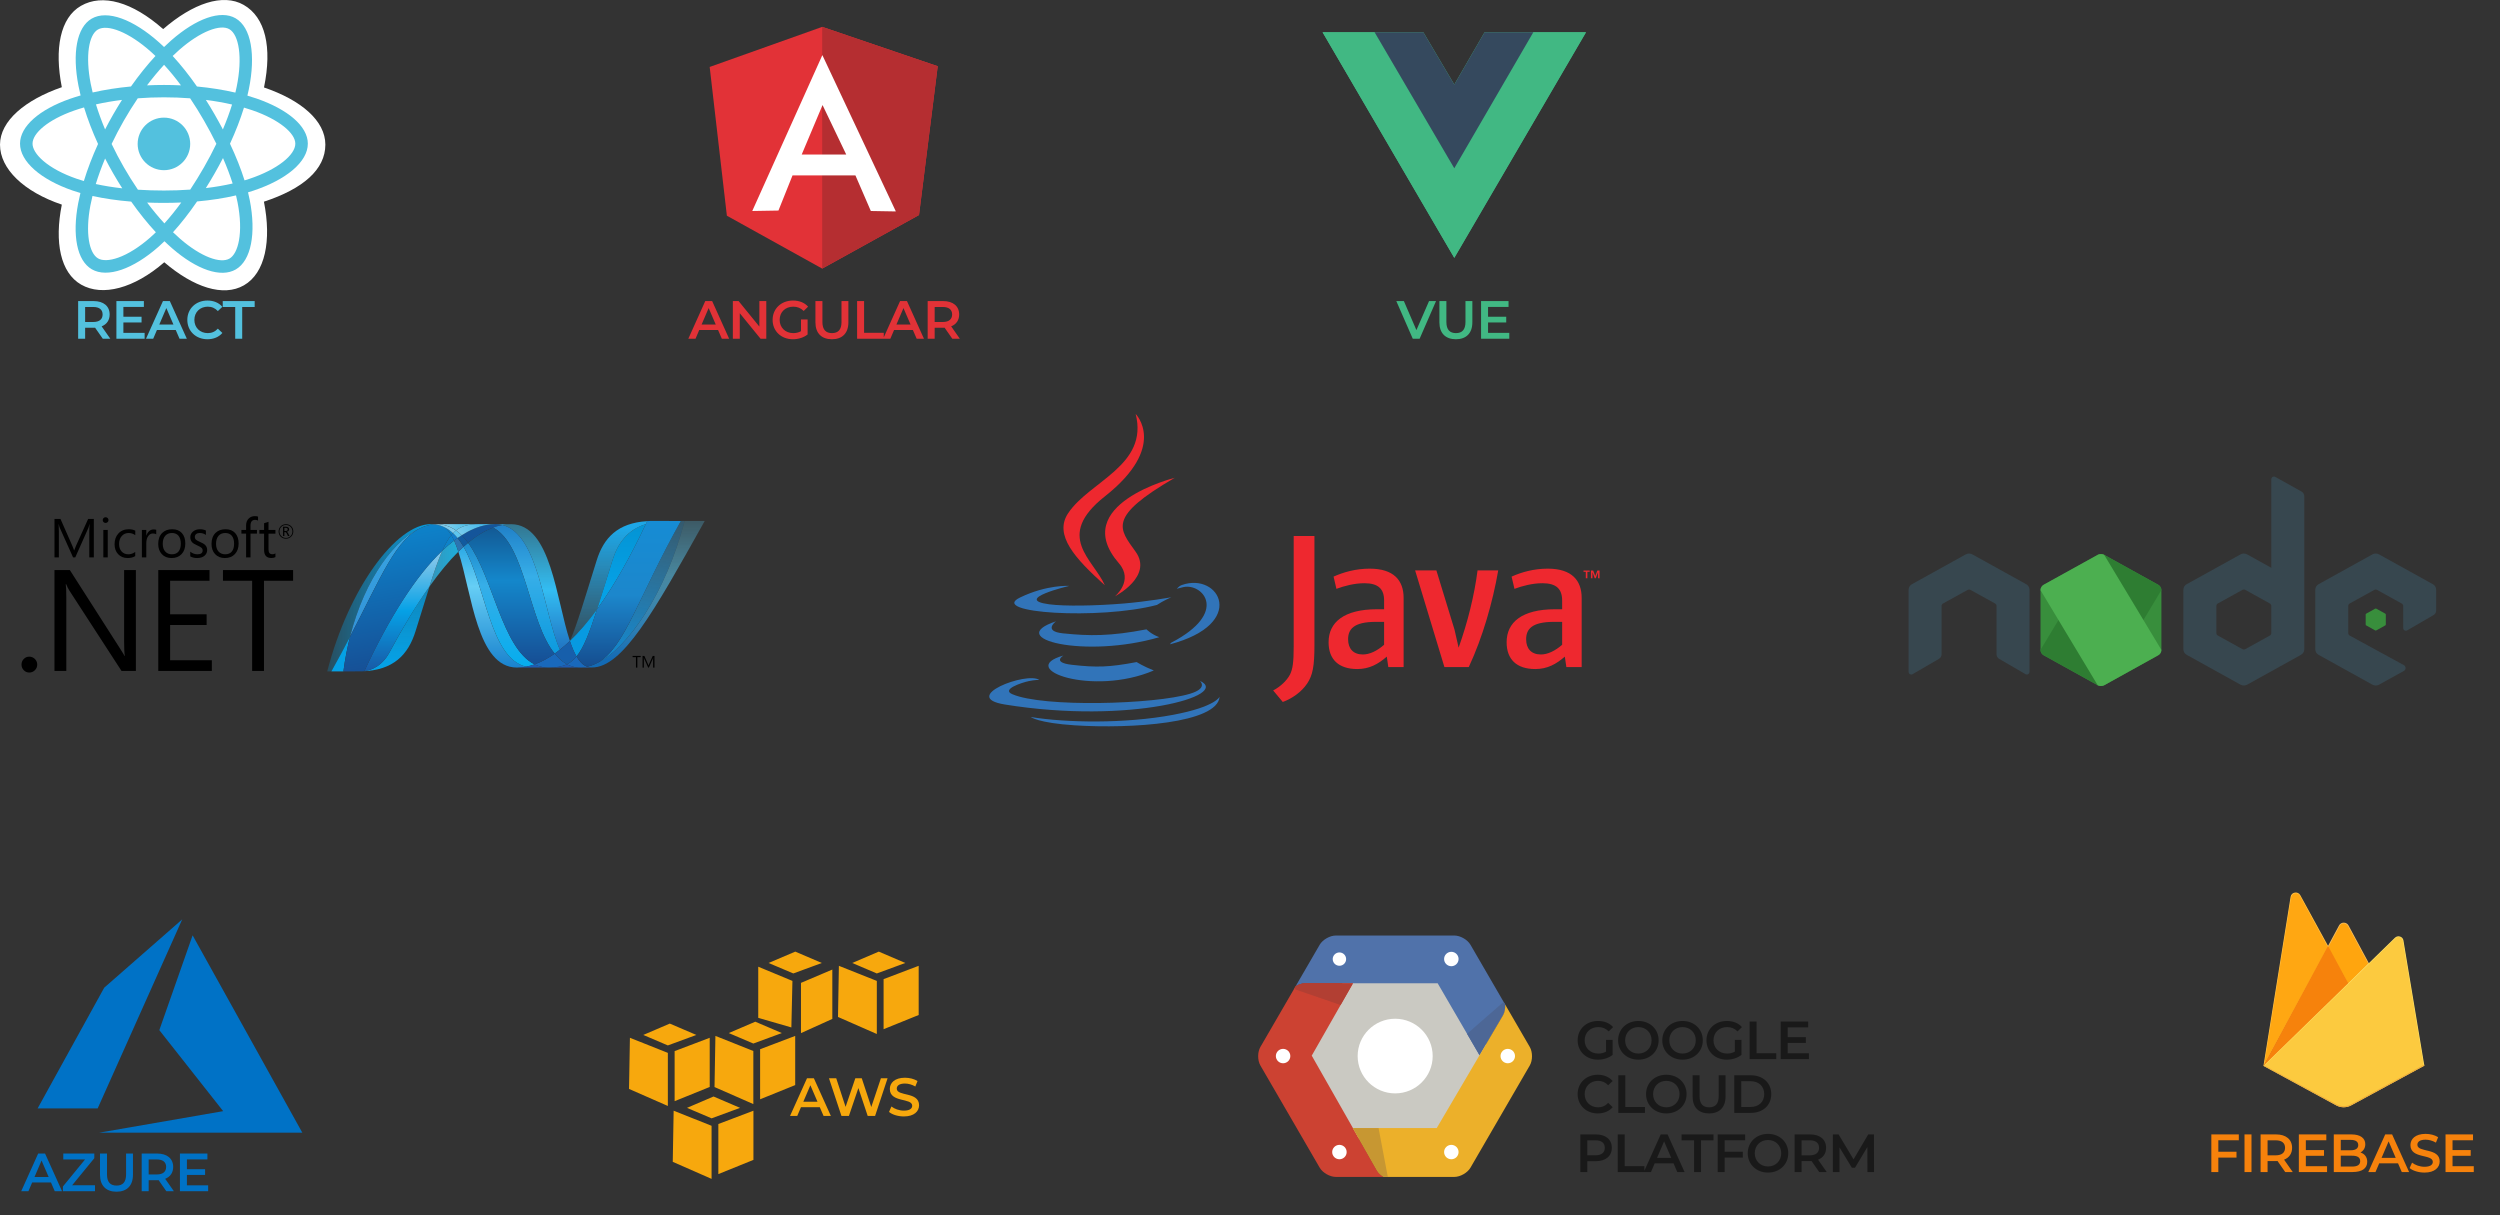 <svg width="465" height="226" viewBox="0 0 465 226" fill="none" xmlns="http://www.w3.org/2000/svg">
<rect x="0" y="0" width="465" height="226" fill="#333333" stroke="none"/>
<path d="M285.196 6H294.995L270.498 47.962L246 6H264.741L270.498 15.73L276.132 6H285.196Z" fill="#41B883"/>
<path d="M246 6L270.498 47.962L294.995 6H285.196L270.498 31.177L255.677 6H246Z" fill="#41B883"/>
<path d="M255.677 6L270.498 31.299L285.196 6H276.132L270.498 15.73L264.741 6H255.677Z" fill="#35495E"/>
<path d="M0 26.903C0 31.438 4.463 35.673 11.498 38.059C10.093 45.079 11.247 50.737 15.098 52.942C19.058 55.208 24.956 53.639 30.554 48.782C36.011 53.443 41.526 55.277 45.375 53.066C49.33 50.794 50.533 44.752 49.089 37.513C56.417 35.109 60.516 31.498 60.516 26.903C60.516 22.472 56.045 18.639 49.105 16.268C50.659 8.73 49.342 3.209 45.331 0.913C41.463 -1.3 35.884 0.629 30.347 5.412C24.586 0.335 19.062 -1.214 15.055 1.088C11.191 3.307 10.089 9.068 11.498 16.218C4.7 18.57 0 22.49 0 26.903Z" fill="white"/>
<path d="M47.739 18.334C47.169 18.137 46.595 17.955 46.016 17.787C46.112 17.394 46.201 17 46.282 16.604C47.587 10.229 46.734 5.094 43.821 3.403C41.029 1.782 36.461 3.472 31.848 7.513C31.394 7.912 30.949 8.323 30.515 8.745C30.225 8.464 29.929 8.189 29.628 7.92C24.794 3.599 19.948 1.778 17.039 3.474C14.249 5.099 13.422 9.927 14.597 15.969C14.713 16.567 14.845 17.162 14.992 17.754C14.307 17.95 13.645 18.159 13.011 18.381C7.343 20.37 3.724 23.488 3.724 26.721C3.724 30.061 7.609 33.411 13.513 35.442C13.991 35.606 14.474 35.758 14.96 35.898C14.802 36.535 14.662 37.177 14.54 37.822C13.42 43.758 14.295 48.472 17.077 50.087C19.951 51.756 24.775 50.041 29.472 45.908C29.843 45.581 30.216 45.234 30.589 44.871C31.059 45.328 31.542 45.771 32.036 46.2C36.586 50.142 41.08 51.733 43.86 50.113C46.731 48.44 47.664 43.376 46.453 37.215C46.36 36.745 46.253 36.264 46.132 35.775C46.471 35.674 46.803 35.57 47.127 35.462C53.264 33.415 57.257 30.106 57.257 26.721C57.257 23.476 53.521 20.337 47.739 18.334Z" fill="#53C1DE"/>
<path d="M46.382 33.268C46.09 33.365 45.79 33.459 45.484 33.551C44.808 31.395 43.895 29.102 42.778 26.733C43.844 24.421 44.721 22.157 45.379 20.015C45.925 20.174 46.456 20.342 46.968 20.52C51.913 22.234 54.93 24.769 54.93 26.722C54.93 28.802 51.672 31.503 46.382 33.268H46.382ZM44.187 37.648C44.721 40.368 44.798 42.828 44.444 44.75C44.125 46.478 43.485 47.63 42.694 48.091C41.01 49.073 37.407 47.797 33.523 44.431C33.078 44.045 32.629 43.633 32.179 43.197C33.685 41.539 35.19 39.61 36.659 37.469C39.243 37.239 41.684 36.861 43.898 36.346C44.006 36.789 44.103 37.223 44.187 37.648ZM21.989 47.922C20.343 48.507 19.033 48.523 18.241 48.063C16.555 47.085 15.854 43.305 16.81 38.236C16.923 37.636 17.054 37.041 17.2 36.449C19.389 36.936 21.812 37.287 24.402 37.499C25.881 39.594 27.429 41.52 28.99 43.206C28.658 43.529 28.319 43.844 27.972 44.15C25.898 45.975 23.82 47.27 21.989 47.922H21.989ZM14.28 33.255C11.674 32.358 9.521 31.193 8.046 29.921C6.721 28.778 6.051 27.643 6.051 26.722C6.051 24.762 8.953 22.263 13.792 20.564C14.399 20.352 15.013 20.157 15.631 19.981C16.3 22.172 17.178 24.462 18.236 26.778C17.164 29.128 16.274 31.455 15.599 33.671C15.156 33.543 14.716 33.405 14.28 33.255ZM16.864 15.543C15.859 10.374 16.526 6.475 18.205 5.496C19.993 4.454 23.947 5.94 28.114 9.666C28.38 9.904 28.648 10.153 28.916 10.411C27.363 12.09 25.829 14.001 24.363 16.084C21.849 16.319 19.443 16.696 17.231 17.201C17.095 16.651 16.973 16.098 16.864 15.542V15.543ZM39.917 21.275C39.395 20.366 38.853 19.468 38.292 18.583C39.998 18.8 41.631 19.088 43.165 19.441C42.705 20.927 42.131 22.482 41.455 24.075C40.961 23.131 40.448 22.198 39.917 21.275ZM30.516 12.054C31.569 13.203 32.624 14.486 33.661 15.877C31.557 15.777 29.449 15.777 27.345 15.876C28.383 14.497 29.447 13.216 30.516 12.054ZM21.055 21.29C20.53 22.206 20.027 23.134 19.546 24.073C18.881 22.485 18.312 20.924 17.848 19.417C19.373 19.073 20.999 18.792 22.693 18.579C22.126 19.47 21.58 20.374 21.055 21.29ZM22.742 35.029C20.992 34.832 19.341 34.565 17.816 34.231C18.288 32.697 18.87 31.102 19.549 29.48C20.032 30.42 20.537 31.349 21.064 32.265C21.601 33.199 22.161 34.121 22.742 35.029ZM30.579 41.552C29.497 40.376 28.418 39.075 27.364 37.677C28.387 37.717 29.43 37.738 30.491 37.738C31.58 37.738 32.657 37.713 33.717 37.666C32.676 39.09 31.625 40.392 30.579 41.552ZM41.477 29.398C42.191 31.037 42.793 32.623 43.271 34.132C41.722 34.488 40.049 34.774 38.286 34.987C38.851 34.086 39.398 33.173 39.927 32.249C40.464 31.31 40.981 30.359 41.477 29.398ZM37.949 31.1C37.139 32.517 36.284 33.906 35.385 35.266C33.799 35.38 32.161 35.439 30.491 35.439C28.828 35.439 27.21 35.387 25.652 35.285C24.729 33.928 23.858 32.536 23.04 31.113C22.226 29.697 21.465 28.251 20.76 26.777C21.463 25.303 22.221 23.855 23.033 22.439V22.439C23.844 21.022 24.709 19.636 25.624 18.285C27.214 18.164 28.843 18.101 30.491 18.101C32.146 18.101 33.778 18.164 35.367 18.286C36.273 19.635 37.132 21.016 37.941 22.426C38.756 23.84 39.524 25.28 40.245 26.744C39.532 28.223 38.766 29.676 37.949 31.1H37.949ZM42.659 5.428C44.448 6.467 45.145 10.658 44.02 16.154C43.946 16.512 43.866 16.869 43.78 17.224C41.562 16.709 39.155 16.326 36.634 16.087C35.165 13.982 33.644 12.067 32.116 10.41C32.516 10.021 32.926 9.643 33.345 9.275C37.291 5.817 40.978 4.452 42.659 5.428Z" fill="white"/>
<path d="M30.491 21.879C33.19 21.879 35.378 24.067 35.378 26.767C35.378 29.466 33.19 31.655 30.491 31.655C27.791 31.655 25.603 29.466 25.603 26.767C25.603 24.067 27.791 21.879 30.491 21.879Z" fill="#53C1DE"/>
<path d="M132 12.452L152.926 5L174.416 12.319L170.936 39.989L152.926 49.958L135.198 40.122L132 12.452Z" fill="#E23237"/>
<path d="M174.417 12.319L152.927 5V49.958L170.937 40.006L174.417 12.319Z" fill="#B52E31"/>
<path d="M152.96 10.249L139.921 39.245L144.792 39.162L147.41 32.621H159.107L161.974 39.245L166.629 39.327L152.96 10.249ZM152.993 19.539L157.4 28.746H149.116L152.993 19.539Z" fill="white"/>
<path d="M134.259 63H135.619L132.459 56H131.179L128.029 63H129.369L130.059 61.38H133.559L134.259 63ZM130.499 60.36L131.809 57.3L133.129 60.36H130.499ZM141.24 56V60.74L137.38 56H136.31V63H137.6V58.26L141.46 63H142.53V56H141.24ZM148.985 61.6C148.535 61.86 148.045 61.96 147.545 61.96C146.065 61.96 145.015 60.92 145.015 59.5C145.015 58.05 146.065 57.04 147.555 57.04C148.305 57.04 148.935 57.29 149.485 57.84L150.305 57.04C149.645 56.29 148.665 55.9 147.495 55.9C145.305 55.9 143.705 57.41 143.705 59.5C143.705 61.59 145.305 63.1 147.475 63.1C148.465 63.1 149.485 62.8 150.215 62.21V59.42H148.985V61.6ZM154.74 63.1C156.65 63.1 157.8 61.99 157.8 59.95V56H156.52V59.9C156.52 61.34 155.88 61.96 154.75 61.96C153.62 61.96 152.97 61.34 152.97 59.9V56H151.67V59.95C151.67 61.99 152.82 63.1 154.74 63.1ZM159.421 63H164.381V61.9H160.721V56H159.421V63ZM170.496 63H171.856L168.696 56H167.416L164.266 63H165.606L166.296 61.38H169.796L170.496 63ZM166.736 60.36L168.046 57.3L169.366 60.36H166.736ZM178.526 63L176.916 60.7C177.866 60.33 178.406 59.55 178.406 58.49C178.406 56.94 177.266 56 175.426 56H172.546V63H173.846V60.96H175.426C175.516 60.96 175.606 60.96 175.696 60.95L177.126 63H178.526ZM177.096 58.49C177.096 59.37 176.506 59.89 175.366 59.89H173.846V57.1H175.366C176.506 57.1 177.096 57.61 177.096 58.49Z" fill="#E23237"/>
<path d="M20.515 63L18.905 60.7C19.855 60.33 20.395 59.55 20.395 58.49C20.395 56.94 19.255 56 17.415 56H14.535V63H15.835V60.96H17.415C17.505 60.96 17.595 60.96 17.685 60.95L19.115 63H20.515ZM19.085 58.49C19.085 59.37 18.495 59.89 17.355 59.89H15.835V57.1H17.355C18.495 57.1 19.085 57.61 19.085 58.49ZM22.95 61.91V59.98H26.33V58.91H22.95V57.09H26.76V56H21.65V63H26.9V61.91H22.95ZM33.389 63H34.749L31.589 56H30.309L27.159 63H28.499L29.189 61.38H32.689L33.389 63ZM29.629 60.36L30.939 57.3L32.259 60.36H29.629ZM38.582 63.1C39.732 63.1 40.712 62.69 41.362 61.93L40.522 61.13C40.012 61.69 39.382 61.96 38.652 61.96C37.202 61.96 36.152 60.94 36.152 59.5C36.152 58.06 37.202 57.04 38.652 57.04C39.382 57.04 40.012 57.31 40.522 57.86L41.362 57.07C40.712 56.31 39.732 55.9 38.592 55.9C36.442 55.9 34.842 57.41 34.842 59.5C34.842 61.59 36.442 63.1 38.582 63.1ZM43.749 63H45.049V57.1H47.369V56H41.429V57.1H43.749V63Z" fill="#53C1DE"/>
<path d="M265.803 56L263.453 61.4L261.123 56H259.713L262.773 63H264.053L267.103 56H265.803ZM270.798 63.1C272.708 63.1 273.858 61.99 273.858 59.95V56H272.578V59.9C272.578 61.34 271.938 61.96 270.808 61.96C269.678 61.96 269.028 61.34 269.028 59.9V56H267.728V59.95C267.728 61.99 268.878 63.1 270.798 63.1ZM276.778 61.91V59.98H280.158V58.91H276.778V57.09H280.588V56H275.478V63H280.728V61.91H276.778Z" fill="#41B883"/>
<path d="M53.513 98.468C53.513 98.369 53.485 98.298 53.429 98.251C53.367 98.201 53.259 98.175 53.11 98.175H52.894V98.765H53.154C53.394 98.765 53.513 98.666 53.513 98.468ZM53.849 99.7H53.553L53.364 99.284C53.268 99.076 53.166 98.972 53.054 98.972H52.894V99.7H52.65V97.967H53.139C53.356 97.967 53.519 98.014 53.631 98.112C53.726 98.197 53.774 98.305 53.774 98.439C53.774 98.558 53.735 98.659 53.657 98.742C53.581 98.826 53.472 98.883 53.333 98.912V98.92C53.429 98.942 53.526 99.049 53.62 99.24L53.849 99.701V99.7ZM54.389 98.851C54.389 98.51 54.273 98.222 54.04 97.994C53.807 97.766 53.522 97.651 53.186 97.651C52.84 97.651 52.552 97.766 52.323 97.996C52.094 98.227 51.981 98.513 51.981 98.851C51.981 99.196 52.099 99.485 52.335 99.715C52.567 99.945 52.852 100.059 53.186 100.059C53.519 100.059 53.804 99.944 54.038 99.711C54.273 99.482 54.389 99.194 54.389 98.851ZM54.553 98.843C54.553 99.226 54.422 99.546 54.157 99.805C53.892 100.065 53.568 100.195 53.18 100.195C52.789 100.195 52.465 100.067 52.206 99.816C51.949 99.562 51.82 99.242 51.82 98.854C51.82 98.474 51.951 98.155 52.213 97.893C52.475 97.632 52.801 97.501 53.191 97.501C53.573 97.501 53.894 97.626 54.154 97.875C54.42 98.13 54.553 98.452 54.553 98.843Z" fill="black"/>
<path d="M17.451 103.674H16.609V98.869C16.609 98.489 16.634 98.027 16.679 97.482H16.66C16.581 97.801 16.509 98.032 16.446 98.175L14 103.674H13.591L11.14 98.215C11.071 98.062 10.999 97.817 10.926 97.482H10.908C10.934 97.769 10.948 98.234 10.948 98.878V103.674H10.137V96.518H11.247L13.447 101.508C13.613 101.884 13.72 102.17 13.772 102.365H13.807C13.95 101.974 14.064 101.68 14.15 101.487L16.397 96.518H17.45V103.674H17.451Z" fill="black"/>
<path d="M20.039 103.673H19.221V98.564H20.039V103.673ZM20.18 96.732C20.18 96.882 20.127 97.008 20.022 97.112C19.919 97.215 19.791 97.267 19.641 97.267C19.494 97.267 19.367 97.217 19.263 97.117C19.159 97.017 19.108 96.889 19.108 96.732C19.108 96.584 19.159 96.458 19.263 96.356C19.367 96.254 19.494 96.205 19.641 96.205C19.791 96.205 19.919 96.254 20.022 96.356C20.127 96.458 20.18 96.584 20.18 96.732Z" fill="black"/>
<path d="M25.149 103.437C24.756 103.678 24.288 103.797 23.746 103.797C23.012 103.797 22.421 103.554 21.969 103.068C21.531 102.596 21.31 101.988 21.31 101.242C21.31 100.405 21.55 99.727 22.034 99.212C22.515 98.696 23.162 98.439 23.976 98.439C24.421 98.439 24.815 98.526 25.16 98.698V99.538C24.778 99.27 24.374 99.138 23.941 99.138C23.419 99.138 22.995 99.319 22.666 99.682C22.323 100.053 22.15 100.549 22.15 101.168C22.15 101.763 22.308 102.233 22.623 102.58C22.939 102.926 23.359 103.099 23.889 103.099C24.337 103.099 24.756 102.952 25.149 102.66V103.437Z" fill="black"/>
<path d="M29.06 99.393C28.916 99.282 28.708 99.228 28.434 99.228C28.101 99.228 27.821 99.377 27.595 99.677C27.337 100.012 27.209 100.476 27.209 101.068V103.673H26.39V98.563H27.209V99.617H27.229C27.35 99.244 27.536 98.957 27.784 98.754C28.017 98.568 28.279 98.474 28.569 98.474C28.787 98.474 28.949 98.498 29.06 98.544V99.392L29.06 99.393Z" fill="black"/>
<path d="M33.628 101.128C33.628 100.474 33.48 99.974 33.184 99.631C32.897 99.302 32.495 99.137 31.979 99.137C31.469 99.137 31.06 99.304 30.755 99.637C30.431 99.993 30.27 100.496 30.27 101.148C30.27 101.759 30.424 102.239 30.734 102.582C31.042 102.926 31.458 103.099 31.979 103.099C32.517 103.099 32.93 102.924 33.213 102.575C33.49 102.234 33.628 101.753 33.628 101.128ZM34.469 101.099C34.469 101.913 34.238 102.567 33.779 103.058C33.318 103.55 32.698 103.796 31.918 103.796C31.149 103.796 30.538 103.55 30.089 103.058C29.65 102.583 29.429 101.957 29.429 101.178C29.429 100.289 29.678 99.603 30.179 99.117C30.642 98.665 31.261 98.438 32.037 98.438C32.801 98.438 33.398 98.676 33.827 99.146C34.253 99.62 34.469 100.271 34.469 101.099Z" fill="black"/>
<path d="M38.533 102.306C38.533 102.725 38.377 103.071 38.063 103.348C37.72 103.647 37.25 103.796 36.658 103.796C36.173 103.796 35.748 103.695 35.388 103.489V102.609C35.789 102.935 36.232 103.099 36.719 103.099C37.367 103.099 37.693 102.86 37.693 102.385C37.693 102.185 37.621 102.02 37.478 101.892C37.333 101.761 37.053 101.605 36.637 101.422C36.208 101.235 35.903 101.043 35.723 100.843C35.506 100.606 35.397 100.299 35.397 99.92C35.397 99.496 35.567 99.143 35.903 98.862C36.24 98.58 36.672 98.439 37.203 98.439C37.61 98.439 37.975 98.518 38.298 98.678V99.502C37.96 99.258 37.574 99.137 37.136 99.137C36.865 99.137 36.647 99.204 36.484 99.336C36.32 99.47 36.238 99.642 36.238 99.851C36.238 100.077 36.307 100.253 36.444 100.379C36.565 100.496 36.823 100.638 37.212 100.803C37.649 100.986 37.965 101.175 38.158 101.369C38.407 101.614 38.533 101.927 38.533 102.306Z" fill="black"/>
<path d="M43.542 101.128C43.542 100.474 43.394 99.974 43.097 99.631C42.811 99.302 42.409 99.137 41.893 99.137C41.383 99.137 40.974 99.304 40.667 99.637C40.344 99.993 40.184 100.496 40.184 101.148C40.184 101.759 40.338 102.239 40.645 102.582C40.957 102.926 41.373 103.099 41.893 103.099C42.432 103.099 42.844 102.924 43.127 102.575C43.404 102.234 43.542 101.753 43.542 101.128ZM44.385 101.099C44.385 101.913 44.152 102.567 43.692 103.058C43.233 103.55 42.613 103.796 41.833 103.796C41.064 103.796 40.452 103.55 40.003 103.058C39.564 102.583 39.343 101.957 39.343 101.178C39.343 100.289 39.594 99.603 40.092 99.117C40.555 98.665 41.175 98.438 41.952 98.438C42.716 98.438 43.312 98.676 43.741 99.146C44.167 99.62 44.385 100.271 44.385 101.099Z" fill="black"/>
<path d="M47.996 96.827C47.835 96.738 47.656 96.693 47.452 96.693C46.878 96.693 46.593 97.053 46.593 97.776V98.564H47.793V99.256H46.593V103.673H45.773V99.256H44.902V98.564H45.773V97.735C45.773 97.173 45.945 96.732 46.296 96.414C46.597 96.137 46.965 96 47.402 96C47.656 96 47.853 96.03 47.996 96.089V96.827Z" fill="black"/>
<path d="M51.231 103.622C51.038 103.733 50.78 103.788 50.461 103.788C49.567 103.788 49.12 103.285 49.12 102.28V99.257H48.242V98.563H49.12V97.317C49.382 97.234 49.655 97.144 49.942 97.052V98.563H51.231V99.257H49.942V102.141C49.942 102.483 49.998 102.728 50.116 102.87C50.234 103.017 50.428 103.089 50.701 103.089C50.905 103.089 51.081 103.035 51.231 102.924V103.622Z" fill="black"/>
<path d="M6.924 123.617C6.924 124.017 6.78 124.364 6.491 124.656C6.203 124.948 5.853 125.094 5.442 125.094C5.041 125.094 4.699 124.948 4.419 124.656C4.139 124.364 4 124.017 4 123.617C4 123.205 4.139 122.858 4.419 122.57C4.699 122.281 5.041 122.138 5.442 122.138C5.853 122.138 6.203 122.283 6.491 122.575C6.78 122.868 6.924 123.215 6.924 123.617Z" fill="black"/>
<path d="M22.602 124.794L12.899 109.84C12.672 109.48 12.476 109.089 12.31 108.662H12.231C12.3 109.062 12.335 109.922 12.335 111.239V124.794H10.132V106.032H12.992L22.405 120.75C22.779 121.335 23.035 121.753 23.165 122.005H23.218C23.131 121.465 23.085 120.545 23.085 119.246V106.032H25.275V124.794H22.602Z" fill="black"/>
<path d="M39.402 124.794H29.438V106.032H38.97V108.02H31.64V114.261H38.432V116.25H31.64V122.805H39.402V124.794Z" fill="black"/>
<path d="M54.516 108.02H49.101V124.794H46.898V108.02H41.472V106.032H54.516V108.02Z" fill="black"/>
<path d="M119.172 122.23H118.546V124.176H118.29V122.23H117.662V121.999H119.172V122.23Z" fill="black"/>
<path d="M121.732 124.175H121.478V122.713C121.478 122.597 121.487 122.456 121.499 122.29C121.473 122.39 121.451 122.458 121.431 122.503L120.69 124.175H120.566L119.823 122.515C119.801 122.469 119.78 122.394 119.756 122.29H119.747C119.756 122.378 119.759 122.52 119.759 122.716V124.175H119.515V121.998H119.852L120.519 123.517C120.57 123.631 120.601 123.719 120.617 123.778H120.627C120.671 123.658 120.708 123.569 120.732 123.51L121.413 121.998H121.734V124.175H121.732Z" fill="black"/>
<path d="M85.248 102.611C87.779 110.353 88.737 124.165 96.137 124.165C96.701 124.165 97.27 124.11 97.841 124.001C91.115 122.432 90.317 108.77 86.213 101.696C85.891 101.988 85.571 102.293 85.248 102.611Z" fill="url(#paint0_linear)"/>
<path d="M86.217 101.696C90.322 108.771 91.119 122.432 97.846 124.001C98.374 123.904 98.903 123.757 99.434 123.572C93.396 120.612 91.727 107.346 87.066 100.959C86.784 101.194 86.5 101.441 86.217 101.696Z" fill="url(#paint1_linear)"/>
<path d="M92.127 97.489C91.565 97.489 90.995 97.544 90.422 97.652C88.925 97.935 87.404 98.58 85.871 99.556C86.29 99.97 86.688 100.443 87.063 100.959C88.622 99.665 90.172 98.708 91.715 98.132C92.295 97.918 92.872 97.756 93.451 97.65C93.033 97.544 92.593 97.489 92.127 97.489Z" fill="#14559A"/>
<path d="M104.144 120.843C104.762 120.352 105.381 119.808 106.001 119.215C103.429 111.509 102.509 97.499 95.058 97.499C94.525 97.499 93.987 97.549 93.451 97.649C100.238 99.338 101.108 114.113 104.144 120.843Z" fill="url(#paint2_linear)"/>
<path d="M93.451 97.65C93.033 97.544 92.593 97.488 92.128 97.488L95.058 97.499C94.525 97.499 93.987 97.549 93.451 97.649" fill="#3092C4"/>
<path d="M104.014 122.48C103.723 122.203 103.446 121.898 103.174 121.572C101.921 122.46 100.672 123.134 99.431 123.572C99.872 123.788 100.335 123.948 100.827 124.048C101.207 124.125 101.601 124.165 102.016 124.165C103.408 124.165 104.509 124 105.446 123.55C104.93 123.271 104.457 122.91 104.014 122.48Z" fill="#1969BC"/>
<path d="M91.715 98.133C97.794 101.315 98.323 115.722 103.174 121.572C103.499 121.343 103.821 121.1 104.143 120.843C101.106 114.113 100.238 99.337 93.451 97.649C92.872 97.757 92.294 97.918 91.715 98.133Z" fill="url(#paint3_linear)"/>
<path d="M87.064 100.96C91.725 107.347 93.394 120.613 99.432 123.573C100.673 123.134 101.922 122.461 103.175 121.573C98.324 115.723 97.796 101.316 91.716 98.134C90.173 98.708 88.623 99.665 87.064 100.96Z" fill="url(#paint4_linear)"/>
<path d="M82.269 102.425C81.539 104.078 80.793 106.25 79.89 109.086C81.685 106.556 83.473 104.377 85.252 102.611C85.007 101.857 84.744 101.163 84.46 100.543C83.733 101.1 83 101.728 82.269 102.425Z" fill="url(#paint5_linear)"/>
<path d="M85.107 100.067C84.892 100.221 84.677 100.378 84.46 100.544C84.743 101.163 85.005 101.858 85.251 102.611C85.574 102.295 85.895 101.989 86.215 101.696C85.871 101.104 85.505 100.557 85.107 100.067Z" fill="#2B74B1"/>
<path d="M85.874 99.556C85.619 99.718 85.365 99.888 85.108 100.067C85.506 100.557 85.872 101.104 86.217 101.697C86.501 101.44 86.784 101.193 87.067 100.959C86.692 100.443 86.293 99.969 85.874 99.556Z" fill="#125A9E"/>
<path d="M127.34 96.898C123.901 110.166 116.719 120.822 110.698 123.508H110.687C110.578 123.558 110.469 123.603 110.362 123.647C110.347 123.656 110.334 123.657 110.322 123.663C110.291 123.676 110.261 123.685 110.23 123.698C110.215 123.707 110.202 123.71 110.188 123.715C110.137 123.733 110.087 123.749 110.038 123.769C110.016 123.778 109.996 123.783 109.976 123.79C109.953 123.799 109.927 123.808 109.901 123.815C109.879 123.824 109.855 123.83 109.829 123.84C109.807 123.849 109.785 123.853 109.765 123.862C109.72 123.874 109.68 123.885 109.636 123.901C109.618 123.901 109.601 123.91 109.582 123.915C109.554 123.924 109.524 123.931 109.495 123.939C109.474 123.948 109.457 123.951 109.436 123.955C109.405 123.964 109.371 123.972 109.341 123.979C109.3 123.988 109.264 123.997 109.226 124.005C109.498 124.105 109.781 124.156 110.087 124.156C115.797 124.156 121.553 113.919 131.078 96.895H127.338L127.34 96.898Z" fill="url(#paint6_linear)"/>
<path d="M78.649 98.03C78.653 98.03 78.657 98.021 78.659 98.021C78.664 98.021 78.671 98.021 78.673 98.012C78.673 98.012 78.677 98.012 78.68 98.012C78.712 98.001 78.741 97.989 78.773 97.977C78.781 97.977 78.785 97.977 78.791 97.968C78.799 97.968 78.807 97.959 78.815 97.958C78.848 97.947 78.882 97.934 78.914 97.922C78.914 97.922 78.918 97.922 78.919 97.922C78.995 97.9 79.065 97.872 79.138 97.846C79.149 97.846 79.159 97.837 79.171 97.837C79.202 97.827 79.233 97.816 79.265 97.809C79.28 97.8 79.294 97.8 79.308 97.795C79.34 97.785 79.372 97.774 79.403 97.767C79.416 97.767 79.429 97.758 79.439 97.757C79.544 97.728 79.648 97.701 79.753 97.676C79.767 97.676 79.78 97.667 79.796 97.666C79.826 97.657 79.854 97.652 79.887 97.648C79.901 97.639 79.916 97.639 79.932 97.634C79.963 97.625 79.992 97.624 80.025 97.617C80.033 97.617 80.037 97.617 80.046 97.617C80.109 97.604 80.174 97.594 80.237 97.582C80.249 97.582 80.263 97.582 80.275 97.582C80.306 97.573 80.333 97.572 80.364 97.566C80.38 97.566 80.397 97.557 80.413 97.557C80.441 97.557 80.47 97.548 80.498 97.545C80.513 97.545 80.527 97.545 80.544 97.536C80.611 97.527 80.68 97.523 80.75 97.517C80.552 97.499 80.349 97.486 80.142 97.486C73.713 97.486 64.854 109.422 60.863 124.88C60.863 124.88 61.155 124.88 61.632 124.88C62.909 122.601 64.057 120.445 65.106 118.422C67.9 107.473 73.593 100.006 78.649 98.028" fill="url(#paint7_linear)"/>
<path d="M82.269 102.424C82.999 101.727 83.732 101.1 84.459 100.543C84.293 100.18 84.122 99.843 83.938 99.534C83.349 100.248 82.812 101.191 82.269 102.424Z" fill="#0D82CA"/>
<path d="M82.796 98.117C83.217 98.469 83.593 98.954 83.938 99.535C84.046 99.401 84.156 99.278 84.27 99.163C83.792 98.717 83.275 98.351 82.715 98.075C82.738 98.088 82.76 98.098 82.784 98.108C82.784 98.108 82.793 98.116 82.796 98.116" fill="#0D82CA"/>
<path d="M65.106 118.42C70.969 107.116 73.747 99.963 78.65 98.026C73.594 100.006 67.901 107.472 65.106 118.42Z" fill="url(#paint8_linear)"/>
<path d="M84.269 99.163C84.155 99.28 84.046 99.402 83.937 99.535C84.121 99.844 84.293 100.18 84.46 100.545C84.677 100.379 84.893 100.221 85.108 100.068C84.842 99.74 84.562 99.436 84.269 99.163Z" fill="#127BCA"/>
<path d="M67.766 124.827C67.73 124.836 67.693 124.836 67.66 124.84C67.648 124.84 67.646 124.84 67.639 124.84C67.609 124.84 67.577 124.849 67.549 124.849C67.549 124.849 67.538 124.849 67.534 124.849C67.461 124.858 67.388 124.858 67.319 124.863H67.296C73.23 124.697 75.942 121.725 77.288 117.413C78.311 114.145 79.151 111.392 79.888 109.081C77.402 112.581 74.906 116.754 72.395 121.428C71.185 123.68 69.344 124.621 67.766 124.823" fill="url(#paint9_linear)"/>
<path d="M67.765 124.825C69.344 124.624 71.184 123.684 72.395 121.43C74.905 116.757 77.403 112.584 79.886 109.084C80.789 106.247 81.535 104.075 82.266 102.422C77.317 107.136 72.349 114.973 67.765 124.823" fill="url(#paint10_linear)"/>
<path d="M65.106 118.42C64.057 120.444 62.91 122.599 61.633 124.878C62.185 124.878 62.984 124.878 63.87 124.878C64.166 122.615 64.586 120.457 65.106 118.421" fill="#05A1E6"/>
<path d="M80.546 97.538C80.528 97.538 80.514 97.547 80.499 97.547C80.471 97.556 80.443 97.556 80.415 97.559C80.398 97.559 80.382 97.559 80.365 97.568C80.335 97.577 80.306 97.578 80.277 97.583C80.263 97.583 80.25 97.583 80.239 97.592C80.174 97.603 80.111 97.615 80.048 97.626C80.037 97.626 80.033 97.626 80.026 97.626C79.994 97.635 79.964 97.639 79.934 97.644C79.918 97.653 79.902 97.653 79.888 97.656C79.857 97.665 79.826 97.669 79.797 97.674C79.781 97.683 79.769 97.683 79.754 97.684C79.649 97.71 79.545 97.737 79.44 97.766C79.429 97.766 79.418 97.775 79.404 97.776C79.373 97.785 79.342 97.794 79.309 97.804C79.296 97.813 79.28 97.813 79.266 97.817C79.235 97.826 79.203 97.835 79.173 97.845C79.16 97.845 79.15 97.854 79.139 97.854C79.067 97.881 78.995 97.908 78.921 97.931C78.889 97.941 78.855 97.953 78.822 97.965C78.808 97.974 78.796 97.976 78.78 97.982C78.748 97.992 78.717 98.005 78.687 98.017C78.676 98.025 78.665 98.026 78.657 98.031C73.754 99.968 70.976 107.121 65.113 118.425C64.593 120.461 64.171 122.619 63.877 124.882H64.191C65.075 124.882 65.324 124.873 66.342 124.873H66.394H66.545H66.597H66.612H66.663H66.693H66.713H66.754H66.88H67.007H67.113H67.141C67.202 124.873 67.264 124.873 67.327 124.873C67.397 124.864 67.47 124.864 67.543 124.858C67.543 124.858 67.554 124.858 67.557 124.858C67.587 124.858 67.618 124.849 67.647 124.849C67.658 124.849 67.659 124.849 67.668 124.849C67.701 124.849 67.738 124.84 67.775 124.837C72.358 114.987 77.326 107.15 82.276 102.436C82.82 101.202 83.356 100.26 83.944 99.547C83.6 98.967 83.224 98.481 82.804 98.128C82.804 98.128 82.793 98.128 82.792 98.119C82.768 98.109 82.746 98.097 82.722 98.086C82.698 98.073 82.678 98.063 82.653 98.05C82.632 98.042 82.607 98.03 82.585 98.018C82.556 98.009 82.532 97.996 82.506 97.984C82.485 97.976 82.466 97.966 82.444 97.957C82.4 97.94 82.356 97.922 82.314 97.903C82.295 97.894 82.277 97.89 82.259 97.882C82.228 97.871 82.194 97.857 82.162 97.844C82.146 97.835 82.128 97.833 82.11 97.826C82.064 97.811 82.019 97.795 81.975 97.78C81.964 97.78 81.964 97.78 81.964 97.78C81.912 97.763 81.862 97.75 81.808 97.736C81.796 97.727 81.786 97.727 81.774 97.725C81.727 97.712 81.687 97.7 81.643 97.688C81.631 97.688 81.621 97.679 81.612 97.679C81.506 97.651 81.397 97.629 81.286 97.608C81.274 97.608 81.263 97.599 81.252 97.599C81.204 97.59 81.158 97.582 81.111 97.576C81.099 97.567 81.093 97.567 81.083 97.567C81.026 97.558 80.971 97.552 80.915 97.546C80.904 97.546 80.896 97.546 80.886 97.546C80.841 97.537 80.799 97.536 80.757 97.531C80.686 97.54 80.618 97.544 80.552 97.55" fill="url(#paint11_linear)"/>
<path d="M113.908 104.244C112.78 107.859 111.866 110.842 111.071 113.295C114.166 109.034 117.215 103.673 120.118 97.486C116.732 98.55 114.925 100.986 113.908 104.244Z" fill="url(#paint12_linear)"/>
<path d="M111.17 123.283C111.012 123.363 110.854 123.44 110.698 123.509C116.719 120.822 123.9 110.166 127.339 96.899H126.642C118.742 111.018 116.202 120.47 111.17 123.283Z" fill="url(#paint13_linear)"/>
<path d="M107.239 122.097C108.548 120.497 109.616 117.778 111.072 113.296C109.392 115.605 107.7 117.59 106.008 119.209C106.008 119.218 106.008 119.218 105.999 119.224C106.368 120.331 106.773 121.308 107.235 122.097" fill="#079AE1"/>
<path d="M107.241 122.097C106.795 122.641 106.323 123.056 105.798 123.363C105.683 123.43 105.567 123.493 105.448 123.551C106.002 123.85 106.608 124.05 107.285 124.13C107.384 124.14 107.483 124.149 107.586 124.156H107.604C107.65 124.156 107.699 124.156 107.748 124.165H107.768C107.818 124.165 107.868 124.165 107.916 124.165C107.969 124.165 108.022 124.165 108.075 124.165C108.093 124.165 108.109 124.165 108.125 124.165C108.161 124.165 108.2 124.165 108.238 124.165C108.256 124.165 108.275 124.165 108.293 124.156C108.328 124.156 108.365 124.156 108.401 124.147C108.41 124.147 108.41 124.147 108.414 124.147C108.429 124.147 108.441 124.147 108.455 124.147C108.492 124.147 108.533 124.138 108.572 124.135H108.581C108.593 124.135 108.606 124.126 108.617 124.126C108.659 124.117 108.702 124.113 108.743 124.107C108.756 124.107 108.766 124.107 108.78 124.107C108.826 124.098 108.874 124.092 108.921 124.083H108.93C108.939 124.083 108.94 124.083 108.944 124.083C109.038 124.065 109.131 124.047 109.225 124.024C108.448 123.739 107.797 123.068 107.237 122.112" fill="#1969BC"/>
<path d="M96.14 124.165C96.704 124.165 97.273 124.11 97.844 124C98.373 123.904 98.902 123.757 99.433 123.572C99.874 123.788 100.337 123.948 100.827 124.048C101.208 124.125 101.603 124.165 102.018 124.165H96.14Z" fill="#1E5CB3"/>
<path d="M102.015 124.166C103.406 124.166 104.508 124.001 105.445 123.551C105.999 123.85 106.604 124.05 107.282 124.131C107.381 124.14 107.479 124.15 107.582 124.157H107.6C107.646 124.157 107.695 124.157 107.745 124.166H107.766C107.815 124.166 107.865 124.166 107.914 124.166H102.011L102.015 124.166Z" fill="#1E5CB3"/>
<path d="M107.919 124.165C107.973 124.165 108.026 124.165 108.079 124.165C108.095 124.165 108.113 124.165 108.129 124.165C108.165 124.165 108.202 124.165 108.241 124.165C108.26 124.165 108.278 124.165 108.296 124.156C108.331 124.156 108.368 124.156 108.405 124.147C108.414 124.147 108.414 124.147 108.417 124.147C108.432 124.147 108.445 124.147 108.459 124.147C108.496 124.147 108.536 124.138 108.575 124.135C108.575 124.135 108.584 124.135 108.585 124.135C108.597 124.135 108.608 124.126 108.62 124.126C108.662 124.117 108.705 124.113 108.746 124.107C108.759 124.107 108.77 124.107 108.784 124.098C108.83 124.089 108.878 124.084 108.926 124.075H108.935C108.943 124.075 108.944 124.075 108.948 124.075C109.043 124.057 109.136 124.039 109.229 124.016C109.501 124.116 109.785 124.167 110.091 124.167L107.92 124.176L107.919 124.165Z" fill="#1D60B5"/>
<path d="M106.003 119.224V119.215C105.383 119.808 104.764 120.351 104.147 120.843C103.824 121.099 103.502 121.342 103.177 121.572C103.449 121.897 103.725 122.202 104.017 122.48C104.459 122.909 104.932 123.271 105.449 123.55C105.566 123.492 105.683 123.429 105.797 123.362C106.324 123.055 106.796 122.64 107.242 122.096C106.78 121.307 106.375 120.33 106.005 119.223" fill="#175FAB"/>
<path d="M124.437 96.899H121.507C121.409 96.899 121.312 96.899 121.216 96.899C121.122 96.899 121.032 96.899 120.941 96.899H120.93C120.74 96.908 120.556 96.914 120.374 96.926C120.289 97.11 120.2 97.294 120.116 97.48C117.213 103.666 114.164 109.027 111.069 113.289C109.613 117.771 108.545 120.49 107.235 122.09C107.795 123.046 108.447 123.718 109.221 124.003C109.244 123.994 109.262 123.994 109.282 123.989C109.282 123.989 109.293 123.989 109.295 123.989C109.308 123.989 109.323 123.98 109.338 123.98C109.369 123.971 109.403 123.965 109.435 123.956C109.455 123.947 109.472 123.946 109.492 123.939C109.522 123.93 109.552 123.924 109.579 123.917C109.597 123.908 109.615 123.905 109.633 123.901C109.679 123.887 109.719 123.876 109.762 123.862C109.783 123.853 109.804 123.846 109.827 123.841C109.851 123.832 109.876 123.825 109.899 123.814C109.925 123.805 109.951 123.801 109.973 123.791C109.994 123.782 110.015 123.776 110.034 123.768C110.085 123.75 110.135 123.735 110.186 123.715C110.199 123.715 110.213 123.702 110.227 123.699C110.258 123.687 110.29 123.677 110.32 123.663C110.331 123.654 110.345 123.653 110.36 123.649C110.466 123.604 110.575 123.559 110.685 123.51H110.696C110.852 123.441 111.01 123.364 111.167 123.284C116.2 120.471 118.741 111.019 126.641 96.9H124.434L124.437 96.899Z" fill="url(#paint14_linear)"/>
<path d="M80.751 97.52C80.763 97.52 80.774 97.52 80.787 97.529C80.817 97.529 80.848 97.529 80.878 97.538C80.889 97.538 80.9 97.538 80.909 97.538C80.964 97.547 81.019 97.552 81.076 97.56C81.086 97.56 81.095 97.56 81.104 97.569C81.15 97.578 81.198 97.585 81.245 97.593C81.255 97.593 81.269 97.602 81.28 97.602C81.388 97.623 81.499 97.646 81.605 97.674C81.615 97.674 81.626 97.683 81.635 97.683C81.68 97.694 81.721 97.707 81.766 97.72C81.779 97.72 81.789 97.729 81.802 97.731C81.855 97.745 81.905 97.758 81.957 97.775C81.959 97.775 81.962 97.775 81.968 97.784C82.012 97.797 82.057 97.815 82.103 97.83C82.121 97.839 82.138 97.843 82.155 97.847C82.187 97.861 82.222 97.874 82.252 97.887C82.271 97.887 82.289 97.9 82.308 97.906C82.35 97.925 82.394 97.942 82.436 97.96C82.459 97.969 82.478 97.979 82.5 97.987C82.525 98 82.55 98.012 82.578 98.021C82.6 98.032 82.625 98.044 82.646 98.053C82.67 98.066 82.693 98.076 82.715 98.089C83.275 98.364 83.791 98.732 84.269 99.177C84.445 98.992 84.629 98.825 84.82 98.676C83.776 97.935 82.592 97.513 81.227 97.513C81.069 97.513 80.911 97.522 80.751 97.533" fill="#7DCBEC"/>
<path d="M84.267 99.163C84.56 99.436 84.84 99.74 85.106 100.067C85.362 99.889 85.616 99.717 85.871 99.557C85.537 99.222 85.185 98.922 84.817 98.663C84.626 98.811 84.444 98.978 84.267 99.163Z" fill="#5EC5ED"/>
<path d="M80.752 97.519C80.912 97.506 81.071 97.5 81.229 97.5C82.595 97.5 83.779 97.923 84.824 98.663C85.927 97.793 87.26 97.489 89.112 97.489H80.144C80.351 97.489 80.553 97.501 80.752 97.519Z" fill="url(#paint15_linear)"/>
<path d="M89.107 97.489C87.255 97.489 85.922 97.793 84.82 98.663C85.186 98.922 85.538 99.222 85.873 99.557C87.408 98.581 88.929 97.934 90.428 97.652C90.999 97.544 91.57 97.489 92.133 97.489H89.107Z" fill="url(#paint16_linear)"/>
<path d="M111.072 113.298C111.868 110.842 112.78 107.861 113.91 104.244C114.929 100.986 116.732 98.55 120.118 97.487C120.208 97.305 120.292 97.117 120.379 96.933C114.859 97.264 112.278 100.074 110.98 104.235C108.709 111.5 107.334 116.209 106.009 119.209C107.701 117.591 109.392 115.605 111.072 113.298Z" fill="url(#paint17_linear)"/>
<path d="M421 198.25L421.249 197.912L433.015 176.205L433.04 175.975L427.853 166.503C427.418 165.709 426.195 165.91 426.052 166.798L421 198.25Z" fill="#FFC24A"/>
<path d="M421.147 197.99L421.335 197.633L432.978 176.154L427.804 166.643C427.374 165.858 426.282 166.058 426.141 166.937L421.147 197.99Z" fill="#FFA712"/>
<path d="M436.821 183.138L440.683 179.292L436.82 172.122C436.453 171.444 435.429 171.442 435.066 172.122L433.002 175.949V176.275L436.821 183.138H436.821Z" fill="#F4BD62"/>
<path d="M436.752 182.978L440.507 179.239L436.752 172.288C436.396 171.629 435.529 171.559 435.177 172.221L433.102 176.107L433.04 176.306L436.752 182.978Z" fill="#FFA50E"/>
<path d="M421 198.248L421.113 198.138L421.522 197.976L436.578 183.392L436.769 182.887L433.013 175.928L421 198.248Z" fill="#F6820C"/>
<path d="M437.303 205.603L450.929 198.215L447.038 174.915C446.916 174.186 445.997 173.898 445.46 174.42L421 198.248L434.548 205.603C434.969 205.831 435.443 205.951 435.925 205.951C436.408 205.951 436.882 205.831 437.303 205.603Z" fill="#FDE068"/>
<path d="M450.807 198.153L446.945 175.03C446.825 174.306 446.06 174.007 445.527 174.526L421.151 198.203L434.55 205.484C434.968 205.711 435.439 205.83 435.917 205.83C436.396 205.831 436.867 205.712 437.285 205.485L450.807 198.153L450.807 198.153Z" fill="#FCCA3F"/>
<path d="M437.303 205.386C436.882 205.614 436.408 205.734 435.925 205.734C435.443 205.734 434.969 205.614 434.548 205.385L421.109 198.136L421 198.248L434.548 205.603C434.969 205.831 435.443 205.951 435.925 205.951C436.408 205.952 436.882 205.832 437.303 205.603L450.929 198.215L450.896 198.015L437.303 205.386L437.303 205.386Z" fill="#EEAB37"/>
<path d="M416.42 212.09V211H411.31V218H412.61V215.32H415.99V214.22H412.61V212.09H416.42ZM417.477 218H418.777V211H417.477V218ZM426.45 218L424.84 215.7C425.79 215.33 426.33 214.55 426.33 213.49C426.33 211.94 425.19 211 423.35 211H420.47V218H421.77V215.96H423.35C423.44 215.96 423.53 215.96 423.62 215.95L425.05 218H426.45ZM425.02 213.49C425.02 214.37 424.43 214.89 423.29 214.89H421.77V212.1H423.29C424.43 212.1 425.02 212.61 425.02 213.49ZM428.885 216.91V214.98H432.265V213.91H428.885V212.09H432.695V211H427.585V218H432.835V216.91H428.885ZM439.044 214.36C439.584 214.07 439.944 213.54 439.944 212.82C439.944 211.71 439.044 211 437.364 211H434.084V218H437.564C439.364 218 440.304 217.3 440.304 216.1C440.304 215.19 439.794 214.6 439.044 214.36ZM437.224 212.02C438.124 212.02 438.634 212.34 438.634 212.99C438.634 213.63 438.124 213.95 437.224 213.95H435.384V212.02H437.224ZM437.484 216.98H435.384V214.96H437.484C438.464 214.96 438.994 215.27 438.994 215.97C438.994 216.67 438.464 216.98 437.484 216.98ZM446.732 218H448.092L444.932 211H443.652L440.502 218H441.842L442.532 216.38H446.032L446.732 218ZM442.972 215.36L444.282 212.3L445.602 215.36H442.972ZM450.952 218.1C452.872 218.1 453.782 217.14 453.782 216.02C453.782 213.45 449.632 214.42 449.632 212.93C449.632 212.4 450.072 211.98 451.152 211.98C451.762 211.98 452.452 212.16 453.082 212.53L453.492 211.52C452.882 211.12 452.002 210.9 451.162 210.9C449.242 210.9 448.342 211.86 448.342 212.99C448.342 215.59 452.502 214.6 452.502 216.11C452.502 216.63 452.042 217.02 450.952 217.02C450.092 217.02 449.202 216.7 448.642 216.25L448.192 217.26C448.772 217.76 449.862 218.1 450.952 218.1ZM456.171 216.91V214.98H459.551V213.91H456.171V212.09H459.981V211H454.871V218H460.121V216.91H456.171Z" fill="#F6820C"/>
<path d="M33.896 171L19.384 183.711L7 206.161H18.166L33.896 171ZM35.827 173.974L29.633 191.605L41.509 206.674L18.47 210.672H56.228L35.827 173.974Z" fill="#0072C6"/>
<path d="M10.18 221.558H11.54L8.38 214.558H7.1L3.95 221.558H5.29L5.98 219.938H9.48L10.18 221.558ZM6.42 218.918L7.73 215.858L9.05 218.918H6.42ZM13.42 220.458L17.54 215.428V214.558H11.77V215.658H15.82L11.7 220.688V221.558H17.67V220.458H13.42ZM21.671 221.658C23.581 221.658 24.731 220.548 24.731 218.508V214.558H23.451V218.458C23.451 219.898 22.811 220.518 21.681 220.518C20.551 220.518 19.901 219.898 19.901 218.458V214.558H18.601V218.508C18.601 220.548 19.751 221.658 21.671 221.658ZM32.332 221.558L30.722 219.258C31.672 218.888 32.212 218.108 32.212 217.048C32.212 215.498 31.072 214.558 29.232 214.558H26.352V221.558H27.652V219.518H29.232C29.322 219.518 29.412 219.518 29.502 219.508L30.932 221.558H32.332ZM30.902 217.048C30.902 217.928 30.312 218.448 29.172 218.448H27.652V215.658H29.172C30.312 215.658 30.902 216.168 30.902 217.048ZM34.766 220.468V218.538H38.146V217.468H34.766V215.648H38.576V214.558H33.466V221.558H38.716V220.468H34.766Z" fill="#0072C6"/>
<path fill-rule="evenodd" clip-rule="evenodd" d="M197.798 121.928C197.798 121.928 195.58 123.219 199.379 123.655C203.983 124.181 206.335 124.105 211.408 123.146C211.408 123.146 212.743 123.982 214.607 124.705C203.233 129.579 188.866 124.423 197.798 121.928ZM196.408 115.568C196.408 115.568 193.919 117.41 197.722 117.804C202.64 118.312 206.523 118.353 213.245 117.059C213.245 117.059 214.173 118.002 215.634 118.516C201.884 122.538 186.57 118.833 196.408 115.568Z" fill="#3174B9"/>
<path fill-rule="evenodd" clip-rule="evenodd" d="M208.124 104.778C210.927 108.005 207.389 110.908 207.389 110.908C207.389 110.908 214.505 107.235 211.236 102.634C208.185 98.346 205.844 96.215 218.514 88.868C218.514 88.867 198.625 93.833 208.124 104.778Z" fill="#EE282F"/>
<path fill-rule="evenodd" clip-rule="evenodd" d="M223.166 126.633C223.166 126.633 224.809 127.987 221.357 129.034C214.794 131.022 194.034 131.622 188.268 129.113C186.197 128.211 190.083 126.96 191.306 126.696C192.581 126.421 193.309 126.471 193.309 126.471C191.004 124.848 178.409 129.659 186.912 131.039C210.099 134.799 229.18 129.346 223.166 126.633ZM198.866 108.978C198.866 108.978 188.308 111.486 195.127 112.398C198.008 112.783 203.746 112.694 209.095 112.246C213.465 111.879 217.851 111.094 217.851 111.094C217.851 111.094 216.312 111.755 215.196 112.516C204.473 115.336 183.76 114.023 189.724 111.139C194.765 108.7 198.866 108.978 198.866 108.978ZM217.808 119.564C228.707 113.902 223.668 108.459 220.149 109.192C219.289 109.372 218.903 109.527 218.903 109.527C218.903 109.527 219.224 109.025 219.834 108.809C226.794 106.363 232.145 116.024 217.59 119.85C217.59 119.85 217.757 119.699 217.808 119.564Z" fill="#3174B9"/>
<path fill-rule="evenodd" clip-rule="evenodd" d="M211.236 77C211.236 77 217.271 83.039 205.51 92.323C196.078 99.772 203.36 104.018 205.507 108.872C200 103.905 195.961 99.531 198.671 95.462C202.649 89.488 213.671 86.591 211.236 77Z" fill="#EE282F"/>
<path fill-rule="evenodd" clip-rule="evenodd" d="M199.938 134.913C210.399 135.582 226.466 134.542 226.847 129.591C226.847 129.591 226.115 131.467 218.201 132.956C209.271 134.637 198.255 134.441 191.724 133.363C191.724 133.363 193.063 134.471 199.938 134.913Z" fill="#3174B9"/>
<path fill-rule="evenodd" clip-rule="evenodd" d="M294.957 106.358H294.533V106.117H295.678V106.358H295.254V107.562H294.957V106.358ZM297.241 106.418H297.236L296.814 107.561H296.621L296.202 106.418H296.197V107.561H295.915V106.116H296.328L296.716 107.138L297.104 106.116H297.514V107.561H297.241V106.418H297.241ZM257.444 119.927C256.129 121.082 254.739 121.733 253.491 121.733C251.712 121.733 250.747 120.649 250.747 118.915C250.747 117.038 251.78 115.665 255.915 115.665H257.444V119.927H257.444ZM261.074 124.08V111.223C261.074 107.937 259.226 105.769 254.772 105.769C252.174 105.769 249.895 106.42 248.043 107.249L248.576 109.526C250.035 108.983 251.922 108.479 253.773 108.479C256.339 108.479 257.444 109.526 257.444 111.694V113.32H256.161C249.928 113.32 247.116 115.772 247.116 119.459C247.116 122.636 248.969 124.443 252.458 124.443C254.701 124.443 256.377 123.504 257.941 122.13L258.226 124.08H261.074ZM273.189 124.08H268.663L263.213 106.096H267.167L270.549 117.147L271.302 120.467C273.008 115.665 274.219 110.789 274.825 106.096H278.67C277.641 112.017 275.786 118.519 273.189 124.08ZM290.559 119.927C289.24 121.082 287.85 121.733 286.604 121.733C284.826 121.733 283.862 120.649 283.862 118.915C283.862 117.038 284.896 115.665 289.028 115.665H290.559V119.927ZM294.19 124.08V111.223C294.19 107.937 292.337 105.769 287.887 105.769C285.286 105.769 283.008 106.42 281.156 107.249L281.689 109.526C283.148 108.983 285.038 108.479 286.891 108.479C289.453 108.479 290.558 109.526 290.558 111.694V113.32H289.276C283.042 113.32 280.232 115.772 280.232 119.459C280.232 122.636 282.081 124.443 285.571 124.443C287.816 124.443 289.489 123.504 291.057 122.13L291.343 124.08H294.19ZM243.135 127.136C242.101 128.669 240.428 129.883 238.599 130.567L236.807 128.426C238.2 127.701 239.394 126.53 239.95 125.441C240.428 124.47 240.628 123.222 240.628 120.233V99.699H244.486V119.95C244.486 123.947 244.171 125.562 243.135 127.136Z" fill="#EE282F"/>
<path d="M390.169 103.208L380.14 108.761C379.958 108.859 379.806 109.004 379.699 109.181C379.592 109.358 379.535 109.56 379.533 109.767V120.882C379.533 121.297 379.764 121.68 380.14 121.888L390.169 127.45C390.546 127.648 391.008 127.648 391.384 127.45L401.413 121.886C401.595 121.788 401.747 121.644 401.854 121.467C401.961 121.29 402.018 121.088 402.02 120.882V109.767C402.018 109.56 401.961 109.358 401.854 109.181C401.747 109.004 401.595 108.859 401.413 108.761L391.384 103.208C391.197 103.107 390.988 103.055 390.777 103.056C390.565 103.055 390.356 103.107 390.169 103.208Z" fill="#388E3C"/>
<path d="M441.783 113.212L440.113 114.139C440.05 114.169 440.017 114.235 440.017 114.306V116.16C440.017 116.231 440.05 116.297 440.113 116.327L441.781 117.254C441.845 117.287 441.924 117.287 441.99 117.254L443.658 116.327C443.689 116.312 443.716 116.288 443.734 116.258C443.753 116.229 443.762 116.195 443.762 116.16V114.306C443.762 114.272 443.753 114.238 443.735 114.208C443.717 114.178 443.691 114.154 443.66 114.139L441.99 113.212C441.957 113.196 441.922 113.188 441.885 113.188C441.85 113.188 441.815 113.197 441.783 113.212Z" fill="#388E3C"/>
<path d="M428.085 91.43L423.205 88.706C423.13 88.662 423.044 88.64 422.957 88.641C422.87 88.643 422.785 88.668 422.711 88.714C422.636 88.757 422.574 88.819 422.53 88.893C422.487 88.967 422.464 89.052 422.463 89.138V105.613L417.96 103.112C417.773 103.011 417.564 102.959 417.353 102.96C417.141 102.959 416.932 103.011 416.745 103.112L406.716 108.665C406.534 108.763 406.382 108.908 406.275 109.085C406.168 109.262 406.111 109.465 406.109 109.671V120.786C406.109 121.201 406.34 121.584 406.716 121.792L416.745 127.354C417.121 127.552 417.584 127.552 417.96 127.354L427.989 121.792C428.171 121.694 428.323 121.549 428.43 121.372C428.537 121.195 428.594 120.993 428.596 120.786V92.302C428.595 92.124 428.547 91.951 428.458 91.797C428.368 91.644 428.24 91.518 428.085 91.43ZM422.191 118.213L417.633 120.737C417.548 120.784 417.453 120.809 417.357 120.809C417.26 120.809 417.165 120.784 417.081 120.737L412.522 118.213C412.438 118.169 412.368 118.104 412.319 118.023C412.27 117.943 412.243 117.851 412.242 117.757V112.709C412.242 112.517 412.344 112.341 412.522 112.244L417.081 109.72H417.072C417.159 109.675 417.255 109.653 417.353 109.655C417.449 109.655 417.545 109.68 417.633 109.72L422.183 112.244C422.268 112.289 422.338 112.356 422.388 112.438C422.437 112.52 422.463 112.613 422.463 112.709V117.757C422.462 117.85 422.436 117.941 422.388 118.021C422.341 118.101 422.273 118.167 422.191 118.213Z" fill="#37474F"/>
<path d="M390.169 103.208L379.533 120.88C379.533 121.297 379.764 121.68 380.14 121.888L390.169 127.45C390.546 127.648 391.008 127.648 391.384 127.45L402.02 109.767C402.018 109.56 401.961 109.358 401.854 109.181C401.747 109.004 401.595 108.859 401.413 108.761L391.384 103.208C391.197 103.107 390.988 103.055 390.777 103.056C390.565 103.055 390.356 103.107 390.169 103.208Z" fill="#2E7D32"/>
<path d="M390.169 103.208L380.14 108.761C379.958 108.859 379.806 109.004 379.699 109.181C379.592 109.358 379.535 109.56 379.533 109.767L390.169 127.45C390.546 127.648 391.008 127.648 391.384 127.45L401.413 121.886C401.595 121.788 401.747 121.644 401.854 121.467C401.961 121.29 402.018 121.088 402.02 120.882L391.384 103.21C391.197 103.109 390.989 103.056 390.777 103.056C390.565 103.055 390.356 103.107 390.169 103.208Z" fill="#4CAF50"/>
<path d="M452.521 108.668L442.492 103.112C442.305 103.012 442.096 102.96 441.884 102.961C441.673 102.96 441.464 103.012 441.277 103.112L431.248 108.666C431.064 108.768 430.911 108.917 430.804 109.098C430.697 109.28 430.641 109.486 430.641 109.696V120.762C430.641 121.194 430.872 121.584 431.248 121.793L441.277 127.354C441.662 127.561 442.115 127.561 442.492 127.354L447.124 124.789C447.547 124.558 447.539 123.951 447.116 123.712L437.054 118.222C436.97 118.175 436.9 118.107 436.851 118.024C436.802 117.941 436.775 117.847 436.774 117.751V112.709C436.774 112.617 436.799 112.526 436.845 112.446C436.891 112.366 436.958 112.3 437.037 112.253L441.604 109.729C441.69 109.681 441.786 109.656 441.884 109.656C441.98 109.655 442.074 109.681 442.156 109.729L446.723 112.261C446.805 112.304 446.873 112.369 446.921 112.448C446.969 112.527 446.995 112.617 446.995 112.709V116.823C446.995 116.999 447.091 117.166 447.243 117.254C447.394 117.336 447.578 117.336 447.737 117.246L452.642 114.403C452.79 114.314 452.912 114.189 452.997 114.039C453.082 113.889 453.128 113.72 453.128 113.548V109.703C453.129 109.491 453.072 109.284 452.966 109.101C452.859 108.919 452.706 108.769 452.521 108.666V108.668Z" fill="#37474F"/>
<path d="M376.881 108.668L366.851 103.112C366.664 103.012 366.456 102.96 366.244 102.961C366.032 102.96 365.823 103.012 365.637 103.112L355.607 108.668C355.423 108.77 355.27 108.919 355.164 109.101C355.057 109.282 355 109.488 355 109.698V124.967C355 125.143 355.096 125.311 355.247 125.397C355.323 125.44 355.408 125.463 355.495 125.463C355.581 125.463 355.667 125.44 355.742 125.397L360.646 122.546C360.796 122.458 360.919 122.333 361.004 122.182C361.09 122.032 361.134 121.862 361.133 121.689V112.709C361.133 112.517 361.235 112.341 361.397 112.253L365.964 109.729C366.05 109.682 366.146 109.657 366.244 109.657C366.342 109.657 366.438 109.682 366.524 109.729L371.091 112.253C371.171 112.3 371.237 112.366 371.283 112.446C371.33 112.526 371.354 112.617 371.355 112.709V121.689C371.355 122.04 371.539 122.368 371.841 122.544L376.746 125.397C376.821 125.44 376.906 125.463 376.993 125.463C377.08 125.463 377.165 125.44 377.24 125.397C377.315 125.353 377.378 125.29 377.421 125.214C377.464 125.138 377.487 125.053 377.488 124.965V109.705C377.488 109.493 377.432 109.285 377.326 109.102C377.219 108.92 377.065 108.769 376.881 108.666V108.668Z" fill="#37474F"/>
<path d="M268.752 211.757L277.705 196.329L268.752 180.9H250.847L241.894 196.329L250.847 211.757H268.752" fill="#CAC9C2"/>
<path d="M259.501 203.371C263.349 203.371 266.479 200.257 266.479 196.428C266.479 192.599 263.349 189.485 259.501 189.485C255.653 189.485 252.523 192.599 252.523 196.428C252.523 200.257 255.653 203.371 259.501 203.371Z" fill="white"/>
<path d="M245.462 175.728C246.011 174.782 247.358 174.009 248.455 174.009H270.517C271.614 174.009 272.961 174.782 273.509 175.728L279.956 186.838C280.006 187.555 279.874 188.305 279.556 188.853L275.192 196.276L267.403 182.886H242.781C242.199 182.886 241.547 183.106 240.98 183.451L245.462 175.728Z" fill="#5072AA"/>
<path d="M279.675 186.351L279.958 186.838C280.008 187.555 279.876 188.305 279.558 188.853L275.194 196.276L272.872 192.286L279.675 186.351Z" fill="#4D6796"/>
<path d="M269.948 179.716C270.305 179.716 270.647 179.574 270.9 179.323C271.152 179.072 271.294 178.732 271.295 178.377C271.294 178.021 271.152 177.681 270.9 177.43C270.647 177.179 270.305 177.037 269.948 177.037C269.591 177.037 269.249 177.179 268.997 177.43C268.744 177.681 268.602 178.021 268.602 178.377C268.602 178.732 268.744 179.072 268.997 179.323C269.249 179.575 269.591 179.716 269.948 179.716ZM247.886 178.377C247.884 178.541 247.915 178.704 247.977 178.856C248.038 179.008 248.13 179.147 248.246 179.264C248.362 179.381 248.5 179.473 248.652 179.537C248.805 179.6 248.968 179.633 249.133 179.633C249.298 179.633 249.461 179.6 249.614 179.537C249.766 179.473 249.904 179.381 250.02 179.264C250.136 179.147 250.228 179.008 250.289 178.856C250.351 178.704 250.382 178.541 250.38 178.377C250.375 178.05 250.242 177.739 250.009 177.51C249.776 177.28 249.461 177.152 249.133 177.152C248.805 177.152 248.49 177.28 248.257 177.51C248.024 177.739 247.89 178.05 247.886 178.377Z" fill="white"/>
<path d="M234.431 194.739L240.98 183.451C241.547 183.105 242.199 182.886 242.781 182.886H251.66L243.983 196.35L256.137 217.717C256.405 218.178 256.862 218.597 257.387 218.906H248.455C247.357 218.906 246.011 218.133 245.462 217.187L234.431 198.177C233.882 197.231 233.882 195.684 234.431 194.739Z" fill="#CC4232"/>
<path d="M240.685 183.958L240.978 183.451C241.544 183.105 242.196 182.886 242.779 182.886H251.657L249.347 186.939L240.685 183.958Z" fill="#B23F33"/>
<path d="M249.133 215.623C249.49 215.622 249.832 215.481 250.085 215.23C250.337 214.978 250.479 214.638 250.479 214.283C250.479 213.928 250.337 213.587 250.085 213.336C249.832 213.085 249.49 212.944 249.133 212.943C248.776 212.944 248.434 213.085 248.181 213.336C247.929 213.587 247.787 213.928 247.787 214.283C247.787 214.638 247.929 214.979 248.181 215.23C248.434 215.481 248.776 215.622 249.133 215.623ZM238.655 197.768C239.012 197.767 239.354 197.626 239.607 197.375C239.859 197.124 240.001 196.783 240.001 196.428C240.001 196.073 239.859 195.732 239.607 195.481C239.354 195.23 239.012 195.089 238.655 195.088C238.298 195.089 237.956 195.23 237.703 195.481C237.451 195.732 237.309 196.073 237.309 196.428C237.309 196.783 237.451 197.124 237.703 197.375C237.956 197.626 238.298 197.767 238.655 197.768Z" fill="white"/>
<path d="M267.233 209.816L279.556 188.853C279.874 188.305 280.006 187.555 279.956 186.837L284.54 194.738C285.089 195.684 285.089 197.231 284.54 198.177L273.509 217.187C272.961 218.133 271.614 218.906 270.517 218.906H257.387C256.862 218.597 256.405 218.178 256.137 217.717L251.643 209.816H267.233" fill="#ECB02A"/>
<path d="M258.134 218.906H257.37C256.845 218.597 256.388 218.178 256.12 217.717L251.626 209.816H256.412L258.134 218.906Z" fill="#C79732"/>
<path d="M269.948 215.623C270.305 215.622 270.647 215.481 270.9 215.23C271.152 214.979 271.294 214.638 271.295 214.283C271.294 213.928 271.152 213.587 270.9 213.336C270.647 213.085 270.305 212.944 269.948 212.943C269.591 212.944 269.249 213.085 268.997 213.336C268.744 213.587 268.602 213.928 268.602 214.283C268.602 214.638 268.744 214.979 268.996 215.23C269.249 215.481 269.591 215.622 269.948 215.623ZM280.445 197.768C280.802 197.767 281.144 197.626 281.397 197.375C281.649 197.124 281.791 196.783 281.791 196.428C281.791 196.073 281.649 195.732 281.397 195.481C281.144 195.23 280.802 195.089 280.445 195.089C280.088 195.089 279.746 195.23 279.493 195.481C279.241 195.732 279.099 196.073 279.099 196.428C279.099 196.783 279.241 197.124 279.493 197.375C279.746 197.626 280.088 197.767 280.445 197.768Z" fill="white"/>
<path opacity="0.5" d="M298.72 195.6C298.27 195.86 297.78 195.96 297.28 195.96C295.8 195.96 294.75 194.92 294.75 193.5C294.75 192.05 295.8 191.04 297.29 191.04C298.04 191.04 298.67 191.29 299.22 191.84L300.04 191.04C299.38 190.29 298.4 189.9 297.23 189.9C295.04 189.9 293.44 191.41 293.44 193.5C293.44 195.59 295.04 197.1 297.21 197.1C298.2 197.1 299.22 196.8 299.95 196.21V193.42H298.72V195.6ZM304.735 197.1C306.905 197.1 308.505 195.58 308.505 193.5C308.505 191.42 306.905 189.9 304.735 189.9C302.565 189.9 300.965 191.43 300.965 193.5C300.965 195.57 302.565 197.1 304.735 197.1ZM304.735 195.96C303.325 195.96 302.275 194.93 302.275 193.5C302.275 192.07 303.325 191.04 304.735 191.04C306.145 191.04 307.195 192.07 307.195 193.5C307.195 194.93 306.145 195.96 304.735 195.96ZM312.953 197.1C315.123 197.1 316.723 195.58 316.723 193.5C316.723 191.42 315.123 189.9 312.953 189.9C310.783 189.9 309.183 191.43 309.183 193.5C309.183 195.57 310.783 197.1 312.953 197.1ZM312.953 195.96C311.543 195.96 310.493 194.93 310.493 193.5C310.493 192.07 311.543 191.04 312.953 191.04C314.363 191.04 315.413 192.07 315.413 193.5C315.413 194.93 314.363 195.96 312.953 195.96ZM322.681 195.6C322.231 195.86 321.741 195.96 321.241 195.96C319.761 195.96 318.711 194.92 318.711 193.5C318.711 192.05 319.761 191.04 321.251 191.04C322.001 191.04 322.631 191.29 323.181 191.84L324.001 191.04C323.341 190.29 322.361 189.9 321.191 189.9C319.001 189.9 317.401 191.41 317.401 193.5C317.401 195.59 319.001 197.1 321.171 197.1C322.161 197.1 323.181 196.8 323.911 196.21V193.42H322.681V195.6ZM325.425 197H330.385V195.9H326.725V190H325.425V197ZM332.511 195.91V193.98H335.891V192.91H332.511V191.09H336.321V190H331.211V197H336.461V195.91H332.511ZM297.18 207.1C298.33 207.1 299.31 206.69 299.96 205.93L299.12 205.13C298.61 205.69 297.98 205.96 297.25 205.96C295.8 205.96 294.75 204.94 294.75 203.5C294.75 202.06 295.8 201.04 297.25 201.04C297.98 201.04 298.61 201.31 299.12 201.86L299.96 201.07C299.31 200.31 298.33 199.9 297.19 199.9C295.04 199.9 293.44 201.41 293.44 203.5C293.44 205.59 295.04 207.1 297.18 207.1ZM301.006 207H305.966V205.9H302.306V200H301.006V207ZM309.935 207.1C312.105 207.1 313.705 205.58 313.705 203.5C313.705 201.42 312.105 199.9 309.935 199.9C307.765 199.9 306.165 201.43 306.165 203.5C306.165 205.57 307.765 207.1 309.935 207.1ZM309.935 205.96C308.525 205.96 307.475 204.93 307.475 203.5C307.475 202.07 308.525 201.04 309.935 201.04C311.345 201.04 312.395 202.07 312.395 203.5C312.395 204.93 311.345 205.96 309.935 205.96ZM317.893 207.1C319.803 207.1 320.953 205.99 320.953 203.95V200H319.673V203.9C319.673 205.34 319.033 205.96 317.903 205.96C316.773 205.96 316.123 205.34 316.123 203.9V200H314.823V203.95C314.823 205.99 315.973 207.1 317.893 207.1ZM322.574 207H325.634C327.904 207 329.454 205.6 329.454 203.5C329.454 201.4 327.904 200 325.634 200H322.574V207ZM323.874 205.9V201.1H325.574C327.134 201.1 328.144 202.05 328.144 203.5C328.144 204.95 327.134 205.9 325.574 205.9H323.874ZM296.82 211H293.94V218H295.24V215.98H296.82C298.66 215.98 299.8 215.03 299.8 213.49C299.8 211.94 298.66 211 296.82 211ZM296.76 214.88H295.24V212.1H296.76C297.9 212.1 298.49 212.61 298.49 213.49C298.49 214.37 297.9 214.88 296.76 214.88ZM300.898 218H305.858V216.9H302.198V211H300.898V218ZM311.973 218H313.333L310.173 211H308.893L305.743 218H307.083L307.773 216.38H311.273L311.973 218ZM308.213 215.36L309.523 212.3L310.843 215.36H308.213ZM315.092 218H316.392V212.1H318.712V211H312.772V212.1H315.092V218ZM324.598 212.09V211H319.488V218H320.788V215.32H324.168V214.22H320.788V212.09H324.598ZM328.847 218.1C331.017 218.1 332.617 216.58 332.617 214.5C332.617 212.42 331.017 210.9 328.847 210.9C326.677 210.9 325.077 212.43 325.077 214.5C325.077 216.57 326.677 218.1 328.847 218.1ZM328.847 216.96C327.437 216.96 326.387 215.93 326.387 214.5C326.387 213.07 327.437 212.04 328.847 212.04C330.257 212.04 331.307 213.07 331.307 214.5C331.307 215.93 330.257 216.96 328.847 216.96ZM339.775 218L338.165 215.7C339.115 215.33 339.655 214.55 339.655 213.49C339.655 211.94 338.515 211 336.675 211H333.795V218H335.095V215.96H336.675C336.765 215.96 336.855 215.96 336.945 215.95L338.375 218H339.775ZM338.345 213.49C338.345 214.37 337.755 214.89 336.615 214.89H335.095V212.1H336.615C337.755 212.1 338.345 212.61 338.345 213.49ZM348.569 218L348.559 211H347.489L344.759 215.64L341.979 211H340.909V218H342.149V213.42L344.449 217.2H345.029L347.329 213.36L347.339 218H348.569Z" fill="black"/>
<path d="M132.718 203.949L127.783 206.062L132.354 208.011L137.654 206.062L132.718 203.949ZM125.298 206.591L125.133 216.102L132.353 219.272V209.398L125.298 206.591ZM140.138 206.591L133.613 209.068V218.381L140.138 215.739V206.591ZM147.923 177L142.954 179.114L147.558 181.062L152.859 179.114L147.923 177ZM141.033 179.808V189.319L147.194 191.103L147.393 182.45L141.033 179.808ZM154.813 180.336L148.983 182.814V192.16L154.813 189.518V180.336H154.813ZM124.586 190.387L119.65 192.5L124.221 194.449L129.521 192.5L124.586 190.387ZM117.165 193.029L117 202.54L124.221 205.71V195.836L117.165 193.029ZM132.006 193.029L125.48 195.506V204.818L132.006 202.176V193.029ZM140.486 190.036L135.551 192.149L140.121 194.098L145.422 192.149L140.486 190.036ZM133.066 192.678L132.9 202.189L140.121 205.36V195.486L133.066 192.678ZM147.906 192.678L141.381 195.155V204.468L147.906 201.826V192.678ZM163.454 177L158.518 179.114L163.089 181.062L168.389 179.114L163.454 177ZM156.033 179.642L155.868 189.153L163.089 192.324V182.45L156.033 179.642ZM170.874 179.642L164.348 182.119V191.432L170.874 188.79V179.642Z" fill="#F7A80D"/>
<path d="M153.18 207.558H154.54L151.38 200.558H150.1L146.95 207.558H148.29L148.98 205.938H152.48L153.18 207.558ZM149.42 204.918L150.73 201.858L152.05 204.918H149.42ZM163.849 200.558L162.059 205.908L160.289 200.558H159.089L157.279 205.878L155.539 200.558H154.189L156.509 207.558H157.899L159.659 202.378L161.389 207.558H162.769L165.089 200.558H163.849ZM168.118 207.658C170.038 207.658 170.948 206.698 170.948 205.578C170.948 203.008 166.798 203.978 166.798 202.488C166.798 201.958 167.238 201.538 168.318 201.538C168.928 201.538 169.618 201.718 170.248 202.088L170.658 201.078C170.048 200.678 169.168 200.458 168.328 200.458C166.408 200.458 165.508 201.418 165.508 202.548C165.508 205.148 169.668 204.158 169.668 205.668C169.668 206.188 169.208 206.578 168.118 206.578C167.258 206.578 166.368 206.258 165.808 205.808L165.358 206.818C165.938 207.318 167.028 207.658 168.118 207.658Z" fill="#F7A80D"/>
<defs>
<linearGradient id="paint0_linear" x1="91.544" y1="97.311" x2="91.544" y2="130.822" gradientUnits="userSpaceOnUse">
<stop stop-color="#0994DC"/>
<stop offset="0.35" stop-color="#66CEF5"/>
<stop offset="0.846" stop-color="#127BCA"/>
<stop offset="1" stop-color="#127BCA"/>
</linearGradient>
<linearGradient id="paint1_linear" x1="92.826" y1="96.462" x2="92.826" y2="130.828" gradientUnits="userSpaceOnUse">
<stop stop-color="#0E76BC"/>
<stop offset="0.36" stop-color="#36AEE8"/>
<stop offset="0.846" stop-color="#00ADEF"/>
<stop offset="1" stop-color="#00ADEF"/>
</linearGradient>
<linearGradient id="paint2_linear" x1="99.726" y1="123.393" x2="99.726" y2="96.049" gradientUnits="userSpaceOnUse">
<stop stop-color="#1C63B7"/>
<stop offset="0.5" stop-color="#33BDF2"/>
<stop offset="1" stop-color="#33BDF2" stop-opacity="0.42"/>
</linearGradient>
<linearGradient id="paint3_linear" x1="97.929" y1="92.98" x2="97.929" y2="128.66" gradientUnits="userSpaceOnUse">
<stop stop-color="#166AB8"/>
<stop offset="0.4" stop-color="#36AEE8"/>
<stop offset="0.846" stop-color="#0798DD"/>
<stop offset="1" stop-color="#0798DD"/>
</linearGradient>
<linearGradient id="paint4_linear" x1="95.12" y1="93.168" x2="95.12" y2="131.109" gradientUnits="userSpaceOnUse">
<stop stop-color="#124379"/>
<stop offset="0.39" stop-color="#1487CB"/>
<stop offset="0.78" stop-color="#165197"/>
<stop offset="1" stop-color="#165197"/>
</linearGradient>
<linearGradient id="paint5_linear" x1="79.89" y1="104.815" x2="85.252" y2="104.815" gradientUnits="userSpaceOnUse">
<stop stop-color="#33BDF2" stop-opacity="0.698"/>
<stop offset="1" stop-color="#1DACD8"/>
</linearGradient>
<linearGradient id="paint6_linear" x1="120.154" y1="122.708" x2="120.154" y2="96.071" gradientUnits="userSpaceOnUse">
<stop stop-color="#136AB4"/>
<stop offset="0.6" stop-color="#59CAF5" stop-opacity="0.549"/>
<stop offset="1" stop-color="#59CAF5" stop-opacity="0.235"/>
</linearGradient>
<linearGradient id="paint7_linear" x1="60.863" y1="111.183" x2="80.75" y2="111.183" gradientUnits="userSpaceOnUse">
<stop stop-color="#05A1E6" stop-opacity="0.247"/>
<stop offset="1" stop-color="#05A1E6"/>
</linearGradient>
<linearGradient id="paint8_linear" x1="71.878" y1="123.379" x2="71.878" y2="96.105" gradientUnits="userSpaceOnUse">
<stop stop-color="#318ED5"/>
<stop offset="1" stop-color="#38A7E4"/>
</linearGradient>
<linearGradient id="paint9_linear" x1="73.592" y1="123.474" x2="73.592" y2="96.963" gradientUnits="userSpaceOnUse">
<stop stop-color="#05A1E6"/>
<stop offset="1" stop-color="#05A1E6" stop-opacity="0.549"/>
</linearGradient>
<linearGradient id="paint10_linear" x1="75.016" y1="124.827" x2="75.016" y2="102.425" gradientUnits="userSpaceOnUse">
<stop stop-color="#1959A6"/>
<stop offset="0.5" stop-color="#05A1E6"/>
<stop offset="0.918" stop-color="#7EC5EA"/>
<stop offset="1" stop-color="#7EC5EA"/>
</linearGradient>
<linearGradient id="paint11_linear" x1="75.877" y1="123.396" x2="71.592" y2="99.106" gradientUnits="userSpaceOnUse">
<stop stop-color="#165096"/>
<stop offset="1" stop-color="#0D82CA"/>
</linearGradient>
<linearGradient id="paint12_linear" x1="115.594" y1="109.659" x2="115.594" y2="96.965" gradientUnits="userSpaceOnUse">
<stop stop-color="#05A1E6"/>
<stop offset="0.874" stop-color="#0495D6"/>
<stop offset="1" stop-color="#0495D6"/>
</linearGradient>
<linearGradient id="paint13_linear" x1="121.558" y1="95.791" x2="116.394" y2="125.063" gradientUnits="userSpaceOnUse">
<stop stop-color="#38A7E4" stop-opacity="0.329"/>
<stop offset="0.962" stop-color="#0E88D3"/>
<stop offset="1" stop-color="#0E88D3"/>
</linearGradient>
<linearGradient id="paint14_linear" x1="116.941" y1="96.819" x2="116.941" y2="124.513" gradientUnits="userSpaceOnUse">
<stop stop-color="#168CD4"/>
<stop offset="0.5" stop-color="#1C87CC"/>
<stop offset="1" stop-color="#154B8D"/>
</linearGradient>
<linearGradient id="paint15_linear" x1="81.639" y1="96.25" x2="88.019" y2="98.896" gradientUnits="userSpaceOnUse">
<stop stop-color="#97D6EE"/>
<stop offset="0.703" stop-color="#55C1EA"/>
<stop offset="1" stop-color="#55C1EA"/>
</linearGradient>
<linearGradient id="paint16_linear" x1="85.323" y1="99.426" x2="90.362" y2="97.142" gradientUnits="userSpaceOnUse">
<stop stop-color="#7ACCEC"/>
<stop offset="1" stop-color="#3FB7ED"/>
</linearGradient>
<linearGradient id="paint17_linear" x1="113.194" y1="98.35" x2="113.194" y2="125.438" gradientUnits="userSpaceOnUse">
<stop stop-color="#1DA7E7"/>
<stop offset="1" stop-color="#37ABE7" stop-opacity="0"/>
</linearGradient>
</defs>
</svg>
